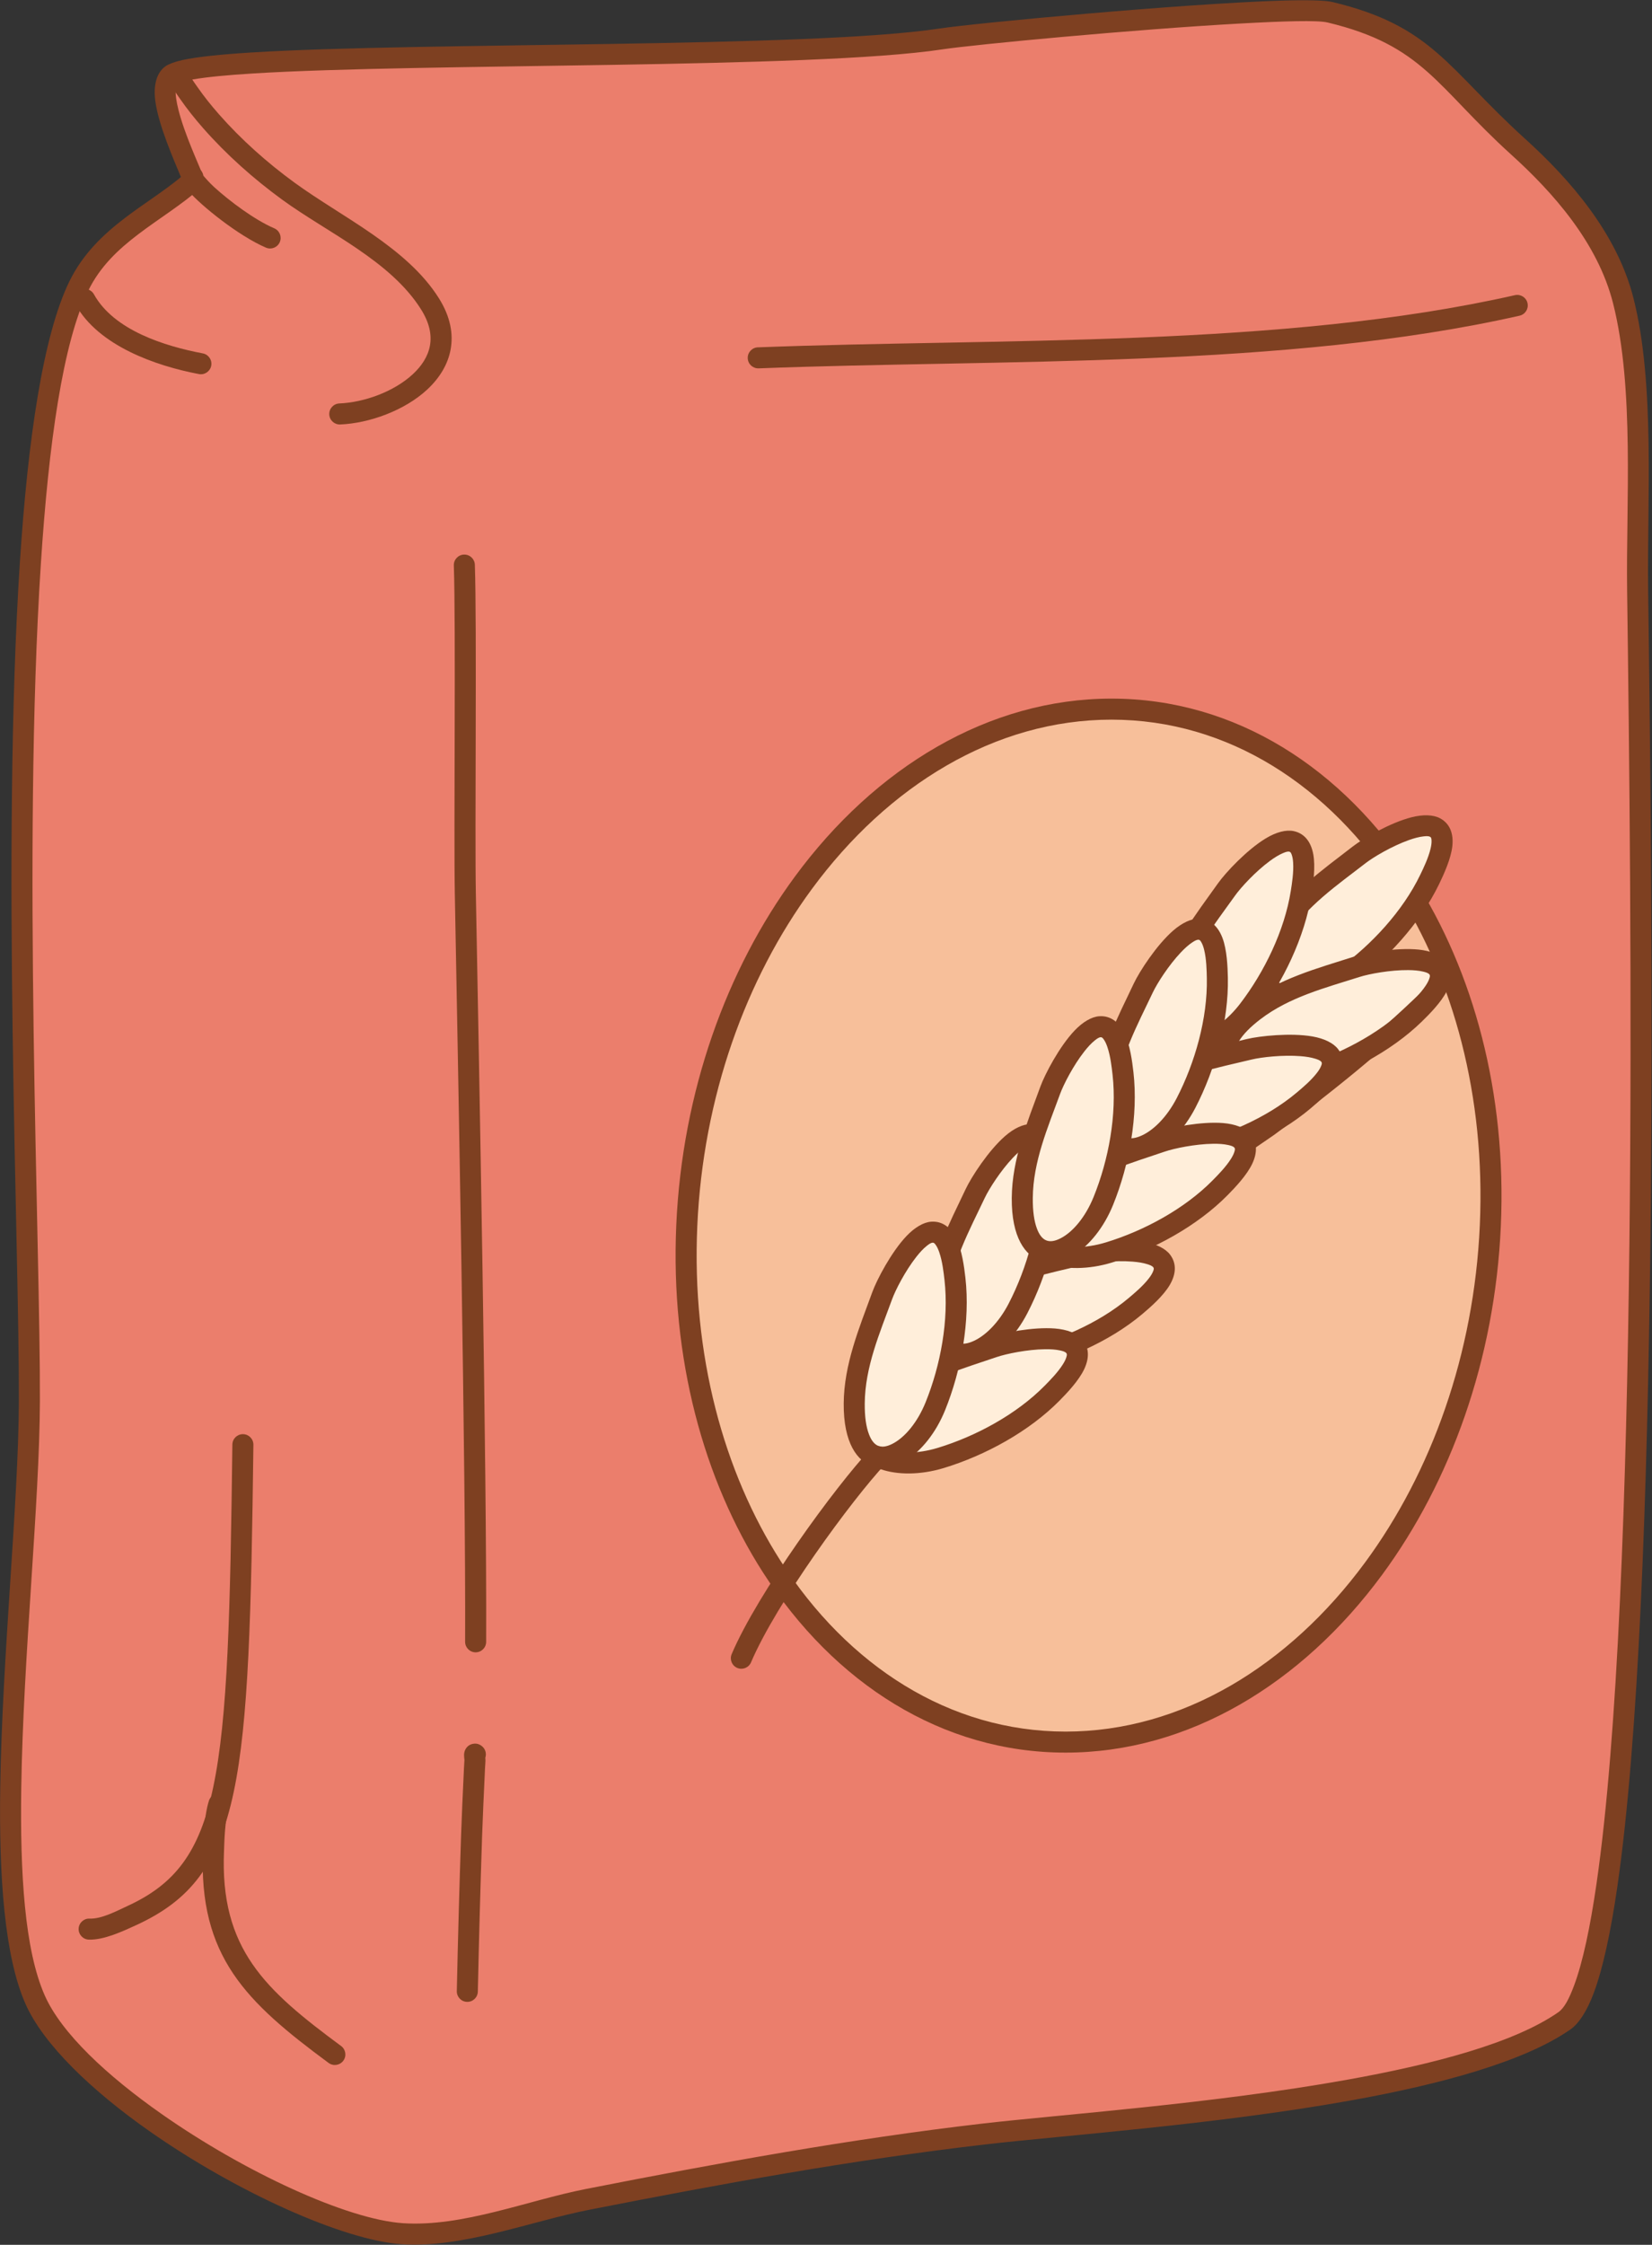 <?xml version="1.0" encoding="UTF-8" standalone="no"?><!DOCTYPE svg PUBLIC "-//W3C//DTD SVG 1.1//EN" "http://www.w3.org/Graphics/SVG/1.1/DTD/svg11.dtd"><svg width="100%" height="100%" viewBox="0 0 2618 3556" version="1.1" xmlns="http://www.w3.org/2000/svg" xmlns:xlink="http://www.w3.org/1999/xlink" xml:space="preserve" xmlns:serif="http://www.serif.com/" style="fill-rule:evenodd;clip-rule:evenodd;stroke-linejoin:round;stroke-miterlimit:2;"><rect x="0" y="0" width="2618" height="3556" fill="#333333" stroke="none"/><g id="Flour-bag" serif:id="Flour bag"><path d="M306.625,285.356c-58.064,51.864 -141.654,85.423 -181.815,167.953c-136.159,279.802 -76.974,1417.66 -78.234,1766.6c-0.975,269.746 -72.197,763.14 8.95,947.473c68.516,155.638 431.039,361.251 582.446,371.039c95.758,6.191 199.875,-36.076 293.212,-54.394c209.052,-41.027 416.821,-79.042 628.028,-103.554c203.502,-23.618 741.743,-55.281 919.913,-179.258c142.04,-98.836 124.319,-1651.8 116.105,-2266.2c-1.849,-138.308 11.648,-322.795 -22.787,-458.711c-25.102,-99.08 -97.497,-181.407 -166.579,-243.932c-121.051,-109.562 -142.653,-175.76 -298.206,-212.971c-54.881,-13.128 -543.099,31.202 -616.569,42.311c-258.797,39.131 -1153.57,13.642 -1219.09,56.824c-32.97,21.729 22.602,134.853 34.629,166.824Z" style="fill:#eb7e6c;"/><path d="M286.729,280.488c-26.911,22.338 -58.27,41.647 -87.804,64.071c-35.191,26.719 -67.801,57.685 -89.102,101.457c-41.434,85.147 -65.578,248.533 -78.351,445.242c-29.404,452.834 -0.68,1084.15 -1.563,1328.59c-0.584,161.798 -26.458,404.085 -29.535,611.831c-2.095,141.443 6.759,267.138 39.898,342.417c28.303,64.292 104.622,137.392 196.7,201.954c136.537,95.734 307.182,173.007 399.925,179.002c97.127,6.279 202.825,-36.091 297.497,-54.671c208.623,-40.943 415.965,-78.892 626.739,-103.354c122.317,-14.196 365.35,-31.32 578.761,-69.553c144.828,-25.946 276.075,-62.009 348.751,-112.58c13.264,-9.229 26.232,-28.76 37.211,-58.287c14.403,-38.736 26.768,-96.011 37.17,-167.654c68.011,-468.421 55.448,-1562.01 48.869,-2054.16c-1.864,-139.481 11.431,-325.515 -23.296,-462.582c-25.92,-102.31 -100.217,-187.633 -171.551,-252.196c-123.755,-112.01 -146.484,-178.781 -305.512,-216.823c-11.597,-2.774 -41.5,-3.472 -82.556,-2.156c-156,5 -481.393,35.277 -540.383,44.197c-206.76,31.263 -820.006,21.12 -1090.53,37.934c-48.554,3.017 -86.334,6.959 -109.242,12.038c-12.259,2.718 -20.969,6.101 -25.997,9.415c-14.15,9.326 -20.225,29.531 -16.677,55.727c5.185,38.282 28.864,91.811 40.582,120.145l0,0Zm30.999,17.297c5.134,-4.585 6.92,-11.855 4.496,-18.298c-7.095,-18.861 -29.702,-66.411 -39.572,-106.078c-2.892,-11.623 -4.719,-22.451 -4.228,-31.334c0.229,-4.144 0.084,-7.874 2.744,-9.627c4.144,-2.731 12.653,-4.522 24.598,-6.612c22.225,-3.89 54.51,-6.927 94.365,-9.404c271.253,-16.859 886.135,-6.898 1093.45,-38.245c51.258,-7.75 305.069,-31.699 471.502,-40.899c69.177,-3.823 122.784,-5.489 138.698,-1.682c152.08,36.38 172.552,102.004 290.9,209.118c66.83,60.488 137.323,139.819 161.607,235.669c34.143,134.765 20.445,317.704 22.278,454.841c6.562,490.892 19.311,1581.7 -48.527,2048.93c-9.975,68.704 -21.614,123.679 -35.426,160.827c-7.834,21.07 -15.54,35.956 -25.006,42.542c-69.86,48.612 -196.372,82.189 -335.59,107.13c-212.658,38.098 -454.84,55.107 -576.725,69.253c-211.64,24.562 -419.837,62.644 -629.316,103.755c-92.004,18.057 -194.538,60.219 -288.927,54.117c-88.947,-5.75 -251.993,-81.217 -382.939,-173.031c-86.245,-60.471 -158.819,-127.872 -185.329,-188.091c-31.779,-72.188 -39.085,-192.858 -37.076,-328.494c3.079,-207.872 28.953,-450.307 29.538,-612.204c0.882,-244.066 -27.866,-874.408 1.493,-1326.55c12.411,-191.136 34.8,-350.082 75.061,-432.816c18.861,-38.759 48.126,-65.836 79.286,-89.495c33.538,-25.464 69.297,-47.106 98.646,-73.322Z" style="fill:#7e4021;"/><path d="M1761.45,1123.33c351.413,0 620.419,366.606 600.346,818.161c-20.072,451.555 -321.67,818.161 -673.082,818.161c-351.413,0 -620.419,-366.606 -600.346,-818.161c20.072,-451.555 321.67,-818.161 673.082,-818.161Z" style="fill:#f7bf9a;"/><path d="M1761.45,1106.67c-194.403,0 -374.291,108.678 -501.794,281.982c-108.101,146.934 -178.524,340.313 -187.939,552.106c-9.373,210.873 43.355,403.505 137.52,550.311c112.367,175.184 283.646,285.257 479.477,285.257c194.403,-0 374.291,-108.677 501.793,-281.982c108.102,-146.933 178.525,-340.313 187.939,-552.106c9.374,-210.873 -43.355,-403.505 -137.519,-550.311c-112.367,-175.184 -283.646,-285.257 -479.477,-285.257Zm0,33.334c184.615,-0 345.488,104.769 451.419,269.92c90.817,141.587 141.317,327.458 132.277,530.834c-9.102,204.756 -76.979,391.781 -181.488,533.833c-120.844,164.254 -290.693,268.402 -474.944,268.402c-184.615,-0 -345.488,-104.77 -451.42,-269.921c-90.816,-141.586 -141.317,-327.458 -132.276,-530.834c9.101,-204.756 76.978,-391.781 181.488,-533.833c120.844,-164.254 290.693,-268.401 474.944,-268.401Z" style="fill:#7e4021;"/><path d="M2274.3,1310.95c-26.097,-14.127 -98.033,25.875 -120.458,43.234c-46.651,36.113 -95.99,70.315 -128.329,120.805c-69.617,108.691 27.054,129.391 106.423,72.219c53.409,-38.472 105.003,-94.513 133.761,-154.155c11.405,-23.653 32.753,-69.03 8.603,-82.103Z" style="fill:#ffeeda;"/><path d="M2282.24,1296.3c-10.667,-5.774 -26.926,-6.345 -45.329,-1.668c-33.708,8.566 -76.475,33.382 -93.266,46.38c-48.149,37.273 -98.782,72.883 -132.161,124.995c-33.831,52.82 -30.66,89.246 -14.119,108.644c10.963,12.855 28.737,20.161 50.646,20.227c27.307,0.084 61.816,-11.193 93.673,-34.14c55.555,-40.018 109.118,-98.4 139.032,-160.439c7.507,-15.569 18.62,-39.832 20.843,-59.758c2.195,-19.666 -3.63,-35.748 -19.319,-44.241Zm-15.868,29.314c1.956,1.059 2.103,3.247 2.252,5.482c0.268,4.018 -0.421,8.492 -1.511,13.133c-3.463,14.738 -11.148,30.654 -16.422,41.592c-27.603,57.246 -77.227,110.944 -128.49,147.87c-27.855,20.065 -57.902,29.897 -80.306,27.53c-9.308,-0.984 -17.122,-3.965 -20.959,-10.767c-3.1,-5.494 -3.433,-12.833 -1.584,-21.943c2.512,-12.373 9.064,-27.136 20.202,-44.525c31.3,-48.869 79.344,-81.663 124.496,-116.615c12.602,-9.756 41.922,-27.101 68.622,-36.594c8.175,-2.906 16.066,-5.081 23.054,-5.847c4.215,-0.462 7.938,-0.782 10.646,0.684l0,0Z" style="fill:#7e4021;"/><path d="M2277.62,1532.4c-19.66,-22.229 -100.958,-9.358 -127.98,-0.753c-56.214,17.899 -114.296,33.082 -162.005,69.399c-102.704,78.18 -19.017,130.813 75.157,104.368c63.372,-17.795 131.07,-52.714 178.558,-98.856c18.833,-18.299 54.464,-53.588 36.27,-74.158Z" style="fill:#ffeeda;"/><path d="M2290.11,1521.36c-8.036,-9.086 -23.111,-15.204 -42,-17.13c-34.601,-3.529 -83.288,5.095 -103.521,11.538c-58.02,18.475 -117.801,34.534 -167.043,72.018c-49.91,37.993 -59.44,73.294 -50.564,97.192c5.882,15.838 20.067,28.801 40.622,36.387c25.618,9.453 61.902,10.711 99.7,0.097c65.918,-18.51 136.27,-54.952 185.667,-102.949c12.396,-12.045 31.164,-31.017 40.094,-48.968c8.813,-17.717 8.865,-34.822 -2.955,-48.185Zm-24.968,22.084c1.473,1.666 0.86,3.771 0.233,5.921c-1.128,3.866 -3.311,7.832 -5.929,11.816c-8.312,12.653 -20.995,24.963 -29.704,33.425c-45.58,44.289 -110.625,77.684 -171.45,94.764c-33.05,9.281 -64.647,8.198 -84.876,-1.717c-8.404,-4.12 -14.719,-9.602 -15.988,-17.308c-1.025,-6.225 1.181,-13.232 6.046,-21.153c6.608,-10.759 17.831,-22.375 34.262,-34.882c46.176,-35.151 102.559,-49.456 156.967,-66.781c15.186,-4.835 48.679,-11.059 77.015,-10.807c8.676,0.077 16.834,0.744 23.661,2.424c4.117,1.013 7.723,1.991 9.763,4.298l0,-0Z" style="fill:#7e4021;"/><path d="M2046.58,1332.82c-29.064,-5.993 -86.393,53.069 -102.853,76.162c-34.242,48.04 -71.609,95.027 -88,152.703c-35.282,124.158 63.249,116.075 122.739,38.428c40.031,-52.25 73.254,-120.797 83.574,-186.202c4.093,-25.937 11.435,-75.545 -15.46,-81.091Z" style="fill:#ffeeda;"/><path d="M2049.95,1316.5c-11.881,-2.45 -27.612,1.696 -43.881,11.485c-29.802,17.932 -63.586,54.035 -75.91,71.326c-35.342,49.584 -73.543,98.292 -90.459,157.821c-17.147,60.336 -3.597,94.297 17.839,108.096c14.206,9.144 33.332,11.008 54.329,4.748c26.168,-7.802 55.954,-28.559 79.832,-59.724c41.64,-54.35 76.073,-125.707 86.807,-193.74c2.694,-17.073 6.331,-43.51 2.709,-63.23c-3.575,-19.462 -13.794,-33.179 -31.266,-36.782l-0,-0Zm-6.732,32.646c2.178,0.449 2.95,2.502 3.738,4.598c1.417,3.77 2.049,8.253 2.344,13.011c0.939,15.11 -1.826,32.567 -3.719,44.562c-9.905,62.776 -41.918,128.512 -80.341,178.663c-20.878,27.25 -46.809,45.336 -68.942,49.536c-9.196,1.745 -17.538,1.146 -23.175,-4.259c-4.554,-4.366 -6.992,-11.296 -7.85,-20.552c-1.166,-12.572 0.846,-28.598 6.49,-48.461c15.864,-55.823 52.398,-101.088 85.54,-147.585c9.25,-12.978 32.316,-38.048 55.14,-54.843c6.987,-5.142 13.915,-9.502 20.385,-12.253c3.902,-1.659 7.374,-3.039 10.39,-2.417Z" style="fill:#7e4021;"/><path d="M2107.26,1672.03c-18.033,-23.568 -100.039,-16.5 -127.604,-9.834c-57.342,13.865 -116.355,24.887 -166.522,57.727c-107.992,70.694 -28.252,129.134 67.562,109.439c64.474,-13.253 134.48,-43.28 185.123,-85.936c20.084,-16.916 58.129,-49.587 41.441,-71.396Z" style="fill:#ffeeda;"/><path d="M2120.5,1661.9c-7.372,-9.633 -21.974,-16.806 -40.679,-20.068c-34.263,-5.974 -83.439,-0.828 -104.079,4.163c-59.185,14.311 -119.955,26.088 -171.733,59.983c-52.48,34.354 -64.491,68.89 -57.334,93.358c4.744,16.215 17.973,30.153 37.938,39.178c24.882,11.247 60.985,15.077 99.441,7.172c67.066,-13.786 139.827,-45.143 192.505,-89.514c13.22,-11.134 33.287,-28.726 43.468,-45.999c10.048,-17.046 11.314,-34.104 0.473,-48.273Zm-26.473,20.257c1.351,1.766 0.59,3.823 -0.188,5.922c-1.399,3.777 -3.858,7.577 -6.752,11.366c-9.189,12.031 -22.714,23.41 -32.002,31.233c-48.608,40.942 -115.859,69.637 -177.742,82.358c-33.626,6.912 -65.066,3.589 -84.54,-7.737c-8.091,-4.705 -14.001,-10.622 -14.72,-18.399c-0.581,-6.282 2.117,-13.114 7.532,-20.67c7.355,-10.263 19.374,-21.053 36.651,-32.363c48.554,-31.785 105.81,-42.053 161.31,-55.473c15.491,-3.745 49.341,-7.576 77.589,-5.314c8.648,0.692 16.738,1.936 23.428,4.096c4.035,1.303 7.563,2.535 9.434,4.981Z" style="fill:#7e4021;"/><path d="M1840.94,1997.48c-18.033,-23.568 -100.039,-16.499 -127.604,-9.834c-57.342,13.866 -116.356,24.888 -166.522,57.728c-107.992,70.694 -28.252,129.133 67.561,109.438c64.475,-13.253 134.481,-43.279 185.124,-85.935c20.084,-16.917 58.129,-49.588 41.441,-71.397Z" style="fill:#ffeeda;"/><path d="M1854.18,1987.35c-7.371,-9.634 -21.973,-16.806 -40.678,-20.068c-34.263,-5.975 -83.44,-0.829 -104.079,4.162c-59.185,14.311 -119.955,26.088 -171.733,59.983c-52.481,34.355 -64.491,68.89 -57.334,93.358c4.743,16.215 17.973,30.153 37.938,39.178c24.882,11.248 60.985,15.078 99.441,7.173c67.066,-13.786 139.827,-45.144 192.505,-89.514c13.22,-11.135 33.287,-28.727 43.468,-45.999c10.048,-17.047 11.314,-34.105 0.472,-48.273Zm-26.472,20.256c1.351,1.766 0.59,3.823 -0.188,5.923c-1.4,3.776 -3.858,7.577 -6.752,11.366c-9.19,12.031 -22.715,23.41 -32.002,31.232c-48.608,40.942 -115.859,69.637 -177.742,82.358c-33.626,6.912 -65.066,3.59 -84.54,-7.736c-8.092,-4.706 -14.002,-10.623 -14.72,-18.399c-0.581,-6.282 2.117,-13.115 7.532,-20.671c7.354,-10.262 19.373,-21.053 36.651,-32.363c48.554,-31.785 105.81,-42.052 161.31,-55.472c15.491,-3.746 49.341,-7.577 77.588,-5.315c8.649,0.692 16.739,1.937 23.429,4.097c4.035,1.303 7.562,2.534 9.434,4.98Z" style="fill:#7e4021;"/><path d="M1968.31,1806.57c-20.125,-21.809 -101.133,-7.226 -127.968,1.947c-55.823,19.082 -113.573,35.487 -160.505,72.803c-101.03,80.329 -16.252,131.185 77.343,102.759c62.982,-19.129 129.929,-55.468 176.433,-102.603c18.442,-18.692 53.32,-54.725 34.697,-74.906Z" style="fill:#ffeeda;"/><path d="M1980.56,1795.27c-8.226,-8.915 -23.427,-14.713 -42.352,-16.241c-34.668,-2.797 -83.162,6.852 -103.255,13.72c-57.617,19.696 -117.046,37.013 -165.486,75.528c-49.098,39.037 -57.88,74.531 -48.502,98.237c6.215,15.71 20.671,28.372 41.381,35.522c25.812,8.911 62.114,9.403 99.68,-2.007c65.513,-19.897 135.08,-57.816 183.453,-106.844c12.139,-12.304 30.503,-31.668 39.052,-49.803c8.437,-17.899 8.128,-35.001 -3.971,-48.112Zm-24.497,22.606c1.508,1.634 0.94,3.752 0.358,5.915c-1.046,3.889 -3.145,7.9 -5.678,11.939c-8.043,12.825 -20.464,25.4 -28.992,34.044c-44.636,45.24 -108.961,80.001 -169.412,98.361c-32.848,9.976 -64.46,9.56 -84.893,0.074c-8.49,-3.942 -14.92,-9.29 -16.35,-16.967c-1.156,-6.202 0.902,-13.254 5.598,-21.276c6.379,-10.896 17.354,-22.746 33.518,-35.598c45.424,-36.117 101.493,-51.608 155.523,-70.077c15.08,-5.155 48.435,-12.084 76.77,-12.43c8.675,-0.107 16.846,0.388 23.706,1.924c4.138,0.926 7.764,1.828 9.852,4.091Z" style="fill:#7e4021;"/><path d="M1701.99,2132.02c-20.125,-21.809 -101.132,-7.225 -127.967,1.948c-55.823,19.082 -113.573,35.486 -160.505,72.802c-101.031,80.33 -16.252,131.186 77.343,102.759c62.982,-19.128 129.929,-55.468 176.433,-102.602c18.442,-18.692 53.32,-54.725 34.696,-74.907Z" style="fill:#ffeeda;"/><path d="M1714.24,2120.72c-8.227,-8.914 -23.427,-14.713 -42.352,-16.24c-34.668,-2.797 -83.162,6.851 -103.255,13.72c-57.617,19.695 -117.046,37.013 -165.486,75.528c-49.098,39.037 -57.88,74.531 -48.502,98.237c6.215,15.709 20.671,28.371 41.381,35.521c25.812,8.911 62.114,9.403 99.68,-2.006c65.512,-19.898 135.08,-57.816 183.453,-106.845c12.139,-12.304 30.502,-31.667 39.052,-49.803c8.437,-17.899 8.128,-35.001 -3.971,-48.112l-0,0Zm-24.497,22.606c1.508,1.634 0.94,3.753 0.358,5.915c-1.046,3.889 -3.145,7.9 -5.678,11.939c-8.043,12.825 -20.464,25.4 -28.992,34.044c-44.636,45.24 -108.961,80.001 -169.412,98.361c-32.848,9.976 -64.46,9.56 -84.894,0.074c-8.489,-3.941 -14.919,-9.289 -16.35,-16.967c-1.156,-6.202 0.902,-13.254 5.599,-21.275c6.379,-10.896 17.354,-22.747 33.518,-35.598c45.424,-36.117 101.493,-51.609 155.523,-70.078c15.08,-5.155 48.434,-12.084 76.77,-12.43c8.675,-0.106 16.845,0.389 23.706,1.924c4.138,0.926 7.764,1.828 9.852,4.091Z" style="fill:#7e4021;"/><path d="M1899.7,1471.96c-29.666,-0.788 -75.714,67.435 -87.856,93.064c-25.26,53.313 -53.781,106.14 -59.772,165.799c-12.898,128.428 82.676,103.142 127.583,16.243c30.219,-58.476 50.869,-131.797 49.525,-197.997c-0.532,-26.253 -2.029,-76.379 -29.48,-77.109Z" style="fill:#ffeeda;"/><path d="M1900.14,1455.3c-12.126,-0.322 -26.883,6.527 -41.177,19.024c-26.184,22.893 -53.091,64.375 -62.183,83.565c-26.071,55.026 -55.11,109.693 -61.294,171.269c-6.267,62.412 13.043,93.461 36.573,103.274c15.592,6.503 34.748,4.974 54.316,-4.881c24.389,-12.282 50.06,-37.954 68.084,-72.832c31.434,-60.826 52.78,-137.127 51.383,-205.988c-0.351,-17.28 -1.42,-43.945 -8.454,-62.72c-6.942,-18.531 -19.414,-30.237 -37.248,-30.711Zm-0.885,33.322c2.223,0.059 3.344,1.944 4.488,3.869c2.058,3.462 3.468,7.764 4.596,12.396c3.581,14.709 3.93,32.381 4.176,44.521c1.29,63.54 -18.664,133.881 -47.668,190.008c-15.761,30.497 -38.107,52.861 -59.156,60.888c-8.746,3.336 -17.063,4.213 -23.563,-0.116c-5.25,-3.497 -8.869,-9.891 -11.342,-18.851c-3.359,-12.171 -4.197,-28.301 -2.133,-48.848c5.799,-57.742 33.802,-108.727 58.25,-160.328c6.824,-14.402 25.121,-43.138 44.636,-63.686c5.975,-6.29 12.027,-11.8 17.913,-15.646c3.549,-2.32 6.725,-4.289 9.803,-4.207Z" style="fill:#7e4021;"/><path d="M1633.38,1797.42c-29.665,-0.789 -75.713,67.435 -87.856,93.063c-25.259,53.314 -53.78,106.14 -59.772,165.799c-12.897,128.428 82.677,103.143 127.584,16.244c30.219,-58.476 50.869,-131.798 49.525,-197.998c-0.533,-26.253 -2.029,-76.379 -29.481,-77.108Z" style="fill:#ffeeda;"/><path d="M1633.83,1780.76c-12.126,-0.322 -26.883,6.526 -41.177,19.024c-26.184,22.893 -53.091,64.375 -62.183,83.564c-26.071,55.027 -55.11,109.694 -61.294,171.27c-6.268,62.411 13.043,93.46 36.572,103.273c15.593,6.503 34.749,4.975 54.317,-4.88c24.388,-12.283 50.06,-37.954 68.084,-72.833c31.433,-60.826 52.78,-137.127 51.382,-205.987c-0.35,-17.281 -1.419,-43.946 -8.453,-62.721c-6.942,-18.53 -19.414,-30.236 -37.248,-30.71l0,-0Zm-0.885,33.321c2.223,0.059 3.344,1.944 4.488,3.869c2.057,3.462 3.468,7.764 4.596,12.396c3.581,14.709 3.93,32.381 4.176,44.521c1.289,63.54 -18.664,133.882 -47.669,190.008c-15.76,30.497 -38.106,52.862 -59.155,60.889c-8.746,3.335 -17.063,4.212 -23.563,-0.117c-5.251,-3.497 -8.869,-9.89 -11.342,-18.851c-3.359,-12.171 -4.197,-28.301 -2.133,-48.847c5.799,-57.743 33.802,-108.728 58.25,-160.329c6.824,-14.402 25.121,-43.137 44.636,-63.685c5.974,-6.291 12.027,-11.801 17.912,-15.647c3.55,-2.319 6.725,-4.288 9.804,-4.207Z" style="fill:#7e4021;"/><path d="M1743.22,1626.45c-29.612,1.945 -69.189,74.115 -78.922,100.752c-20.247,55.411 -43.788,110.638 -44.265,170.595c-1.028,129.07 91.815,95.099 128.537,4.437c24.711,-61.009 38.528,-135.919 31.099,-201.714c-2.945,-26.093 -9.047,-75.869 -36.449,-74.07Z" style="fill:#ffeeda;"/><path d="M1742.13,1609.82c-12.105,0.795 -26.169,8.972 -39.253,22.732c-23.966,25.205 -46.943,68.986 -54.231,88.931c-20.898,57.192 -44.784,114.298 -45.277,176.182c-0.499,62.723 21.586,91.864 45.918,99.471c16.125,5.041 35.059,1.756 53.638,-9.857c23.154,-14.474 46.355,-42.399 61.094,-78.787c25.704,-63.46 39.94,-141.401 32.214,-209.841c-1.939,-17.175 -5.457,-43.629 -14.188,-61.677c-8.618,-17.813 -22.113,-28.322 -39.915,-27.154l-0,0Zm2.184,33.262c2.219,-0.146 3.509,1.628 4.825,3.44c2.367,3.258 4.167,7.411 5.717,11.92c4.919,14.318 6.892,31.882 8.254,43.948c7.13,63.152 -6.268,135.031 -29.986,193.588c-12.887,31.818 -33.081,56.143 -53.303,66.073c-8.402,4.125 -16.603,5.764 -23.473,2.051c-5.55,-2.999 -9.742,-9.032 -13.028,-17.727c-4.465,-11.81 -6.783,-27.795 -6.619,-48.445c0.462,-58.031 23.657,-111.376 43.254,-165.007c5.469,-14.969 21.045,-45.266 38.587,-67.522c5.37,-6.814 10.89,-12.857 16.397,-17.228c3.321,-2.636 6.302,-4.889 9.375,-5.091Z" style="fill:#7e4021;"/><path d="M1476.91,1951.91c-29.612,1.944 -69.189,74.115 -78.922,100.751c-20.247,55.412 -43.788,110.638 -44.265,170.595c-1.028,129.07 91.815,95.099 128.537,4.437c24.71,-61.008 38.527,-135.918 31.099,-201.714c-2.946,-26.093 -9.047,-75.868 -36.449,-74.069Z" style="fill:#ffeeda;"/><path d="M1475.82,1935.28c-12.105,0.795 -26.169,8.972 -39.253,22.731c-23.966,25.205 -46.944,68.987 -54.231,88.931c-20.898,57.192 -44.785,114.299 -45.277,176.182c-0.5,62.724 21.586,91.864 45.918,99.471c16.125,5.041 35.059,1.757 53.637,-9.857c23.155,-14.473 46.356,-42.398 61.095,-78.787c25.704,-63.46 39.94,-141.401 32.214,-209.841c-1.939,-17.175 -5.457,-43.628 -14.189,-61.677c-8.617,-17.813 -22.113,-28.322 -39.914,-27.153l-0,-0Zm2.183,33.262c2.219,-0.146 3.51,1.628 4.826,3.439c2.367,3.258 4.167,7.412 5.716,11.921c4.92,14.317 6.892,31.882 8.255,43.948c7.129,63.152 -6.268,135.03 -29.986,193.587c-12.888,31.818 -33.081,56.143 -53.303,66.073c-8.402,4.126 -16.603,5.764 -23.474,2.052c-5.55,-3 -9.741,-9.033 -13.028,-17.728c-4.464,-11.81 -6.782,-27.795 -6.618,-48.444c0.462,-58.031 23.656,-111.376 43.253,-165.008c5.47,-14.969 21.046,-45.265 38.588,-67.521c5.37,-6.814 10.89,-12.858 16.397,-17.229c3.321,-2.636 6.302,-4.889 9.374,-5.09l0,-0Z" style="fill:#7e4021;"/><path d="M1987.21,1819.68c3.732,-2.552 30.541,-20.89 31.902,-21.888c88.304,-64.77 173.657,-133.566 252.357,-209.821c4.955,-4.801 5.08,-12.721 0.279,-17.676c-4.801,-4.954 -12.721,-5.079 -17.675,-0.279c-77.881,75.462 -162.362,143.521 -249.747,207.617c-1.554,1.14 -29.045,19.077 -34.228,23.722c-6.325,5.667 -4.953,12.097 -4.486,13.731c1.895,6.633 8.819,10.48 15.453,8.585c2.495,-0.713 4.596,-2.138 6.145,-3.991Z" style="fill:#7e4021;"/><path d="M1378.88,2296.13c-54.856,58.602 -178.106,227.021 -219.365,324.153c-3.597,8.466 0.357,18.259 8.824,21.856c8.466,3.596 18.26,-0.358 21.856,-8.824c40.033,-94.246 159.794,-257.544 213.02,-314.405c6.286,-6.716 5.938,-17.271 -0.778,-23.558c-6.715,-6.286 -17.271,-5.937 -23.557,0.778Z" style="fill:#7e4021;"/><path d="M301.726,120.138c-0.354,-1.718 -0.992,-3.407 -1.926,-5.004c-8.136,-13.911 -21.057,-7.576 -22.464,-6.84c-2.728,1.426 -10.705,6.211 -8.707,17.73c0.243,1.403 3.769,10.643 5.651,13.95c3.243,5.701 7.184,11.055 10.916,16.436c11.261,16.236 23.698,31.793 36.746,46.624c36.977,42.031 79.809,80.141 125.003,113.103c71.811,52.375 171.899,96.68 220.466,174.192c13.051,20.83 17.072,39.985 13.936,57.22c-3.148,17.298 -13.288,32.383 -27.007,45.121c-30.159,28.001 -77.382,44.772 -116.585,46.447c-9.19,0.393 -16.332,8.173 -15.94,17.363c0.393,9.19 8.173,16.333 17.364,15.94c46.398,-1.983 102.147,-22.182 137.841,-55.323c19.208,-17.834 32.714,-39.362 37.121,-63.58c4.419,-24.282 -0.096,-51.541 -18.484,-80.887c-50.724,-80.954 -154.069,-128.723 -229.07,-183.425c-43.24,-31.536 -84.24,-67.975 -119.618,-108.188c-12.205,-13.873 -23.849,-28.416 -34.382,-43.603c-3.17,-4.572 -6.579,-9.079 -9.334,-13.922c-0.364,-0.64 -1.021,-2.147 -1.527,-3.354Zm-30.296,12.476l-0.403,-0.651c0.136,0.232 0.27,0.449 0.403,0.651Z" style="fill:#7e4021;"/><path d="M1202.25,583.523c382.251,-14.734 834.53,0.641 1205.89,-83.44c8.971,-2.032 14.606,-10.964 12.575,-19.936c-2.032,-8.971 -10.965,-14.606 -19.936,-12.575c-369.478,83.656 -819.493,67.983 -1199.81,82.643c-9.192,0.354 -16.366,8.104 -16.012,17.296c0.354,9.192 8.104,16.367 17.296,16.012Z" style="fill:#7e4021;"/><path d="M119.713,482.4c36.301,65.329 126.68,97.125 195.54,110.172c9.038,1.712 17.766,-4.235 19.479,-13.273c1.712,-9.038 -4.235,-17.765 -13.273,-19.478c-60.245,-11.415 -140.85,-36.456 -172.609,-93.612c-4.468,-8.04 -14.623,-10.941 -22.664,-6.473c-8.04,4.468 -10.941,14.623 -6.473,22.664Z" style="fill:#7e4021;"/><path d="M719.2,895.736c3.287,93.811 -0.201,425.627 1.561,519.481c5.141,273.858 17.471,911.608 16.335,1185.49c-0.038,9.199 7.399,16.698 16.597,16.736c9.199,0.038 16.698,-7.399 16.736,-16.597c1.137,-274.06 -11.196,-912.221 -16.34,-1186.26c-1.764,-93.951 1.715,-426.113 -1.576,-520.022c-0.322,-9.193 -8.047,-16.395 -17.24,-16.073c-9.193,0.322 -16.395,8.047 -16.073,17.24Z" style="fill:#7e4021;"/><path d="M736.005,2788.07c-0.575,8.479 -0.933,16.963 -1.314,25.452c-1.368,30.545 -2.896,61.082 -3.918,91.642c-2.775,82.979 -5.084,165.958 -6.85,248.964c-0.196,9.196 7.112,16.821 16.308,17.017c9.197,0.196 16.822,-7.112 17.018,-16.308c1.763,-82.871 4.068,-165.715 6.839,-248.559c1.018,-30.434 2.541,-60.845 3.903,-91.264c0.377,-8.419 0.729,-16.832 1.306,-25.24c0.074,-1.079 -0.057,-3.311 -0.213,-5.33c2.219,-6.51 0.232,-13.993 -5.48,-18.481c-5.651,-4.438 -10.679,-4.201 -14.068,-3.569c-4.55,0.849 -8.564,3.221 -11.424,7.859c-1.2,1.945 -2.592,5.154 -2.71,9.525c-0.053,1.954 0.506,7.374 0.603,8.292Zm8.941,5.418l0.069,0.038l-0.429,-0.257l0.36,0.219Zm-0.636,-0.387l0.065,0.039l-0.608,-0.406l0.543,0.367Zm-0.617,-0.417l-0.68,-0.507c0.228,0.179 0.454,0.348 0.68,0.507Z" style="fill:#7e4021;"/><path d="M140.57,3072.53c23.852,1.004 54.495,-13.408 75.22,-22.916c84.633,-38.827 130.117,-94.561 154.767,-211.817c23.38,-111.212 27.697,-280.384 31.023,-549.086c0.114,-9.197 -7.261,-16.757 -16.459,-16.871c-9.198,-0.114 -16.758,7.261 -16.872,16.459c-3.287,265.538 -7.208,432.737 -30.312,542.641c-21.835,103.861 -61.081,153.985 -136.046,188.377c-16.641,7.634 -40.767,20.716 -59.918,19.909c-9.191,-0.387 -16.966,6.761 -17.353,15.951c-0.387,9.19 6.76,16.966 15.95,17.353Z" style="fill:#7e4021;"/><path d="M331.142,2852.43c-7.751,23.94 -8.79,63.37 -9.419,77.696c-7.444,169.37 68.539,241.33 199.034,337.755c7.398,5.466 17.843,3.898 23.309,-3.5c5.467,-7.398 3.898,-17.843 -3.5,-23.309c-120.111,-88.751 -192.394,-153.59 -185.542,-309.482c0.558,-12.692 0.964,-47.684 7.831,-68.892c2.833,-8.752 -1.971,-18.157 -10.722,-20.991c-8.752,-2.833 -18.157,1.971 -20.991,10.723Z" style="fill:#7e4021;"/><path d="M322.262,278.34c-0.672,-4.41 -3.105,-8.54 -7.08,-11.249c-7.6,-5.181 -17.978,-3.217 -23.159,4.383c-2.119,3.109 -3.475,6.995 -3.122,11.839c0.277,3.809 2.884,11.061 9.888,19.327c19.454,22.964 79.772,71.369 122.745,89.673c8.462,3.604 18.26,-0.34 21.864,-8.803c3.605,-8.463 -0.339,-18.26 -8.802,-21.865c-30.646,-13.052 -70.954,-43.126 -95.343,-65.418c-7.197,-6.578 -14.391,-14.831 -16.991,-17.887Zm-2.134,11.021l-0.063,0.109l0.015,-0.024l0.048,-0.085Z" style="fill:#7e4021;"/></g></svg>